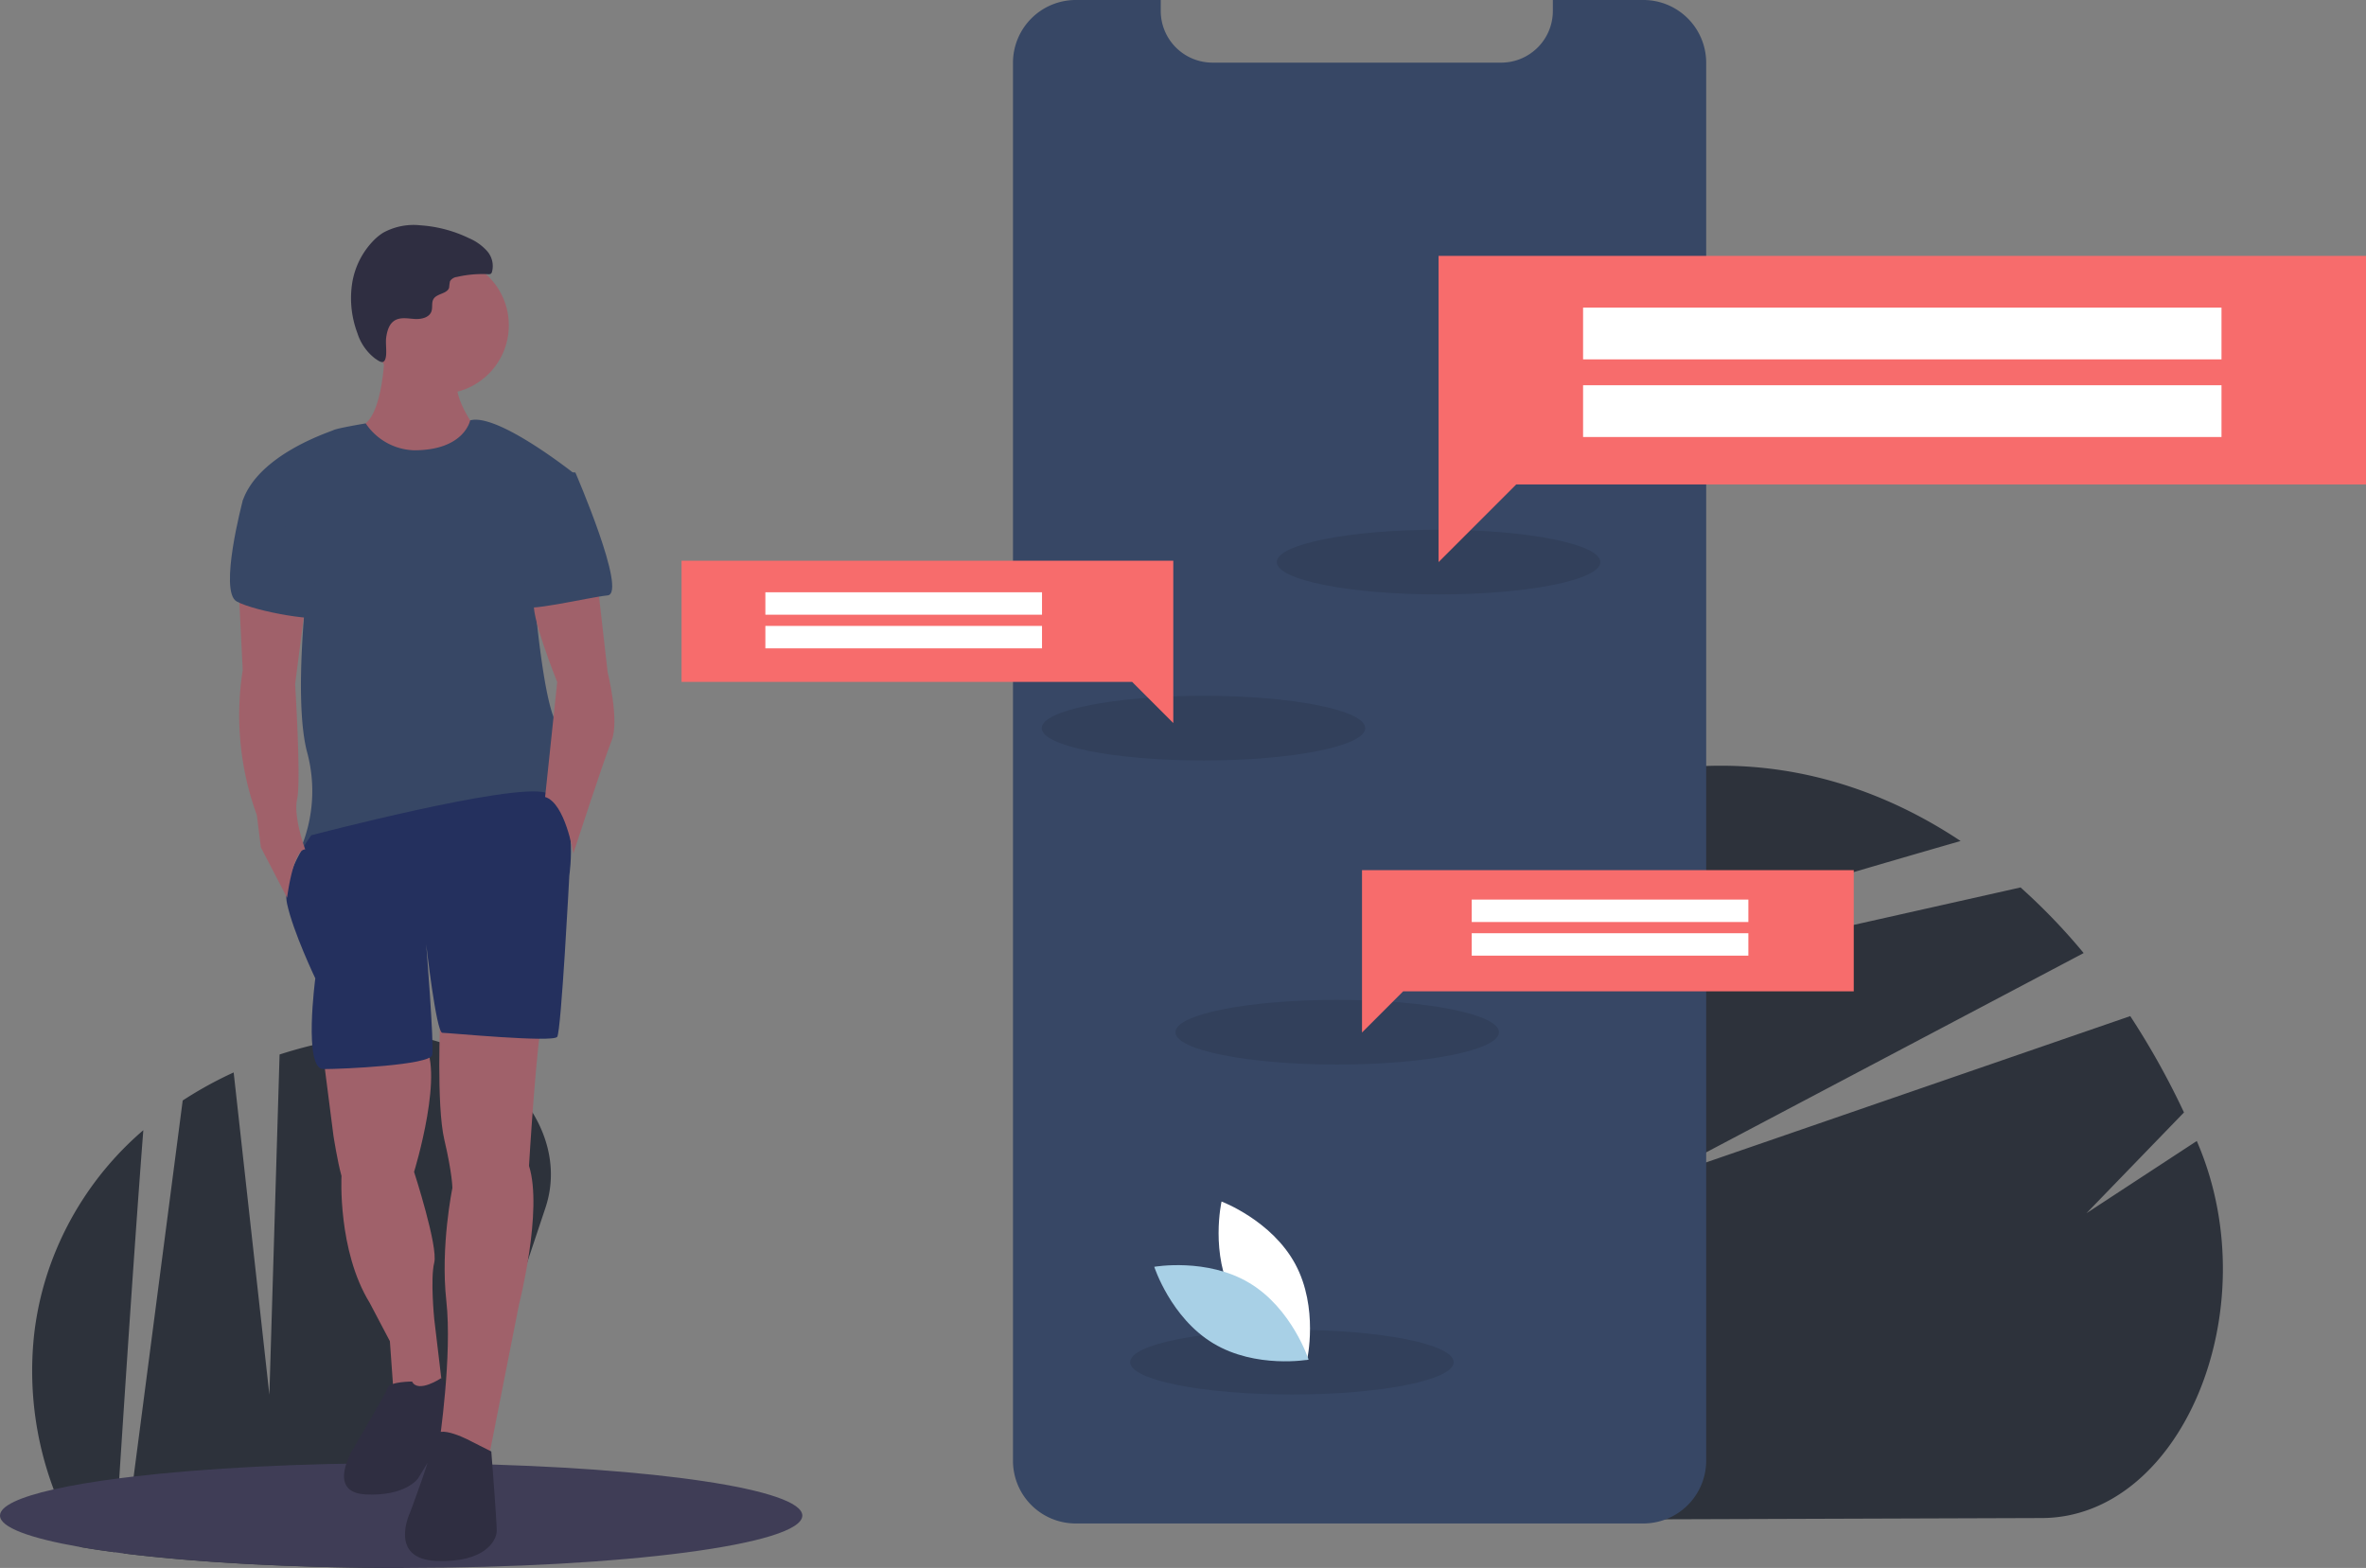 <svg xmlns="http://www.w3.org/2000/svg" width="555.236" height="368" viewBox="0 0 555.236 368">
  <rect x="0" y="0" width="555.236" height="368" fill="#808080" stroke="none"/>
  <g id="Group_7" data-name="Group 7" transform="translate(0 0)">
    <path id="Path_4" data-name="Path 4" d="M830.221,645.978l-116.015.384c-30.779-9.248-56-41.37-56.155-89.53a136.386,136.386,0,0,1,1.639-21.669l93.445-20.994,72.086-16.194a143.377,143.377,0,0,1,14.808,15.4L771.1,549.77,738.58,566.942l36.54-12.606,75.841-26.165a183.932,183.932,0,0,1,12.611,22.611L840.69,574.43l25.886-16.947q.166.389.33.78C883.313,597.211,862.956,645.87,830.221,645.978Z" transform="translate(-351.051 -289.693)" fill="#2d323b"/>
    <path id="Path_5" data-name="Path 5" d="M813.253,459.2c-17.544,5.039-39.114,11.405-61.291,18.022-32.065,9.57-65.4,19.669-89.665,27.052l.016-.087a33.356,33.356,0,0,1,6.155-14.286c17.977-23.373,40.867-39.7,66.343-45.765h0a95.611,95.611,0,0,1,21.866-2.609C776.947,441.458,796.146,447.815,813.253,459.2Z" transform="translate(-353.148 -261.814)" fill="#2d323b"/>
    <path id="Path_6" data-name="Path 6" d="M207.811,606.752l-20.058,60.074-4.925,14.759a49.655,49.655,0,0,1-8.407,9.7h-.471c-25.272,0-48.22-1.3-65.13-3.411l2.354-18.044,5.051-38.7,6.458-49.561a91.9,91.9,0,0,1,11.96-6.585l5.694,51.4,2.688,24.249.779-25.965,1.615-53.894A107.821,107.821,0,0,1,161,566.99l8.458,19.284-4-19.932c.172-.02.344-.046.516-.066C191.65,563.183,214.856,585.636,207.811,606.752Z" transform="translate(-79.808 -323.282)" fill="#2d323b"/>
    <path id="Path_7" data-name="Path 7" d="M92.474,610.546c-.952,12.274-2.02,27.392-3.082,42.956-.891,13.084-1.771,26.476-2.566,38.745-.395,6.119-.769,11.96-1.108,17.345-2.875-.38-5.562-.789-8.038-1.215a92.3,92.3,0,0,1-6.241-13.534,79.118,79.118,0,0,1-4.555-36.64V658.2a73.038,73.038,0,0,1,3.27-14.587A75.128,75.128,0,0,1,92.474,610.546Z" transform="translate(-58.841 -345.287)" fill="#2d323b"/>
    <path id="Path_8" data-name="Path 8" d="M239.784,777.25c0,6.772-41.9,12.259-93.671,12.294h-.471c-25.272,0-48.22-1.3-65.13-3.411-.724-.1-1.437-.187-2.136-.284-2.875-.38-5.562-.79-8.037-1.215C58.51,782.575,51.5,780.019,51.5,777.25c0-2.242,4.586-4.338,12.6-6.15,4.231-.957,9.414-1.827,15.387-2.6q1.648-.22,3.381-.415c16.657-1.949,38.659-3.133,62.777-3.133,4.687,0,9.3.046,13.8.132C204.891,765.958,239.784,771.07,239.784,777.25Z" transform="translate(-51.5 -421.544)" fill="#3f3d56"/>
    <path id="Path_9" data-name="Path 9" d="M201.429,570.951l2.365,18.45s.946,6.15,1.892,9.462c0,0-.946,17.5,6.623,29.8l4.731,8.989.946,13.246,11.827,1.419-2.365-19.87s-.946-9.462,0-13.246-4.731-21.289-4.731-21.289,7.569-24.6,1.892-30.751S201.429,570.951,201.429,570.951Z" transform="translate(-125.544 -322.871)" fill="#a0616a"/>
    <path id="Path_10" data-name="Path 10" d="M226.969,726.3s-5.2,0-5.677,1.419-8.042,14.193-8.042,14.193-6.623,10.408,2.839,10.881,12.3-3.785,12.3-3.785,8.516-13.719,8.989-16.085-3.555-7.435-3.555-7.435S228.389,729.136,226.969,726.3Z" transform="translate(-130.269 -402.051)" fill="#2f2e41"/>
    <circle id="Ellipse_1" data-name="Ellipse 1" cx="16.085" cy="16.085" r="16.085" transform="translate(87.239 60.264)" fill="#a0616a"/>
    <path id="Path_11" data-name="Path 11" d="M222.5,247.124s0,17.5-6.15,18.924,8.515,17.5,16.558,15.612,11.354-14.666,11.354-14.666-7.1-8.989-4.258-13.72S222.5,247.124,222.5,247.124Z" transform="translate(-132.19 -165.807)" fill="#a0616a"/>
    <path id="Path_12" data-name="Path 12" d="M204.253,288.259a14.163,14.163,0,0,1-11.35-6.313s-6.628,1.109-7.574,1.582-17.5,5.677-21.289,16.558l15.139,19.4s-3.312,27.439,0,39.739a34.859,34.859,0,0,1-1.419,22.235s-1.419.473.946,1.419,56.77-9.935,57.716-12.773-.946-2.838.473-4.258,5.2-9.935,1.419-12.773-6.15-34.062-6.15-34.062l9.935-25.074s-18.157-14.511-24.69-12.7C217.409,281.24,216.08,288.259,204.253,288.259Z" transform="translate(-107.08 -182.578)" fill="#374765"/>
    <path id="Path_13" data-name="Path 13" d="M255.41,556.474s-.946,20.816.946,28.858,1.892,11.354,1.892,11.354-2.839,13.719-1.419,26.493-1.656,33.362-1.656,33.362l11.591,3.538,7.1-35.955s5.677-22.235,2.365-32.643c0,0,1.892-31.7,3.312-35.008S255.41,556.474,255.41,556.474Z" transform="translate(-152.086 -317.856)" fill="#a0616a"/>
    <path id="Path_14" data-name="Path 14" d="M222.506,217.234c.213-1.509.664-3.155,1.951-3.971,1.336-.848,3.06-.5,4.637-.385s3.511-.279,4.029-1.774c.323-.932-.026-2.045.478-2.893.8-1.349,3.254-1.195,3.676-2.707a11.926,11.926,0,0,1,.2-1.471,2.178,2.178,0,0,1,1.646-1.016,26.332,26.332,0,0,1,7.292-.643.969.969,0,0,0,.692-.137.846.846,0,0,0,.223-.389,5.312,5.312,0,0,0-1.135-4.891,11.956,11.956,0,0,0-4.228-3.021,30.963,30.963,0,0,0-11.409-3.032,14.815,14.815,0,0,0-8.756,1.731,12.392,12.392,0,0,0-2.108,1.681,18.507,18.507,0,0,0-5.2,10.348,23.31,23.31,0,0,0,1.271,11.587,12.079,12.079,0,0,0,4.1,5.888c1.068.734,1.989,1.412,2.433.165C222.763,220.983,222.3,218.7,222.506,217.234Z" transform="translate(-131.877 -138.02)" fill="#2f2e41"/>
    <path id="Path_15" data-name="Path 15" d="M190.1,463.743s-7.1,9.462-5.677,16.085,6.623,17.5,6.623,17.5-2.839,21.289,1.892,21.289,25.074-.946,25.547-3.312-1.419-26.02-1.419-26.02,2.365,20.816,3.785,20.816,26.02,2.365,26.966.946,2.839-37.847,2.839-37.847,2.58-17.18-5.57-19.471S190.1,463.743,190.1,463.743Z" transform="translate(-117.052 -267.703)" fill="#24305e"/>
    <path id="Path_16" data-name="Path 16" d="M255.125,752.775s-8.516-4.731-8.989-.946-5.677,17.5-5.677,17.5-5.2,10.881,6.15,11.354,14.193-4.731,14.193-7.1S259.529,755,259.529,755Z" transform="translate(-144.232 -414.336)" fill="#2f2e41"/>
    <path id="Path_17" data-name="Path 17" d="M313.954,356.951l2.365,20.816s2.839,11.354.946,16.085-8.989,26.493-8.989,26.493-1.892-11.827-6.623-13.246l2.839-26.966s-6.773-16.827-5.279-19.058S313.954,356.951,313.954,356.951Z" transform="translate(-173.729 -220.047)" fill="#a0616a"/>
    <path id="Path_18" data-name="Path 18" d="M162.171,359.755l.946,18.923a68.466,68.466,0,0,0,3.312,34.062l.946,7.569,6.15,11.827s1.419-11.354,4.258-11.354c0,0-2.839-7.569-1.892-11.827s-.473-26.966-.473-26.966l2.365-18.37Z" transform="translate(-106.156 -221.431)" fill="#a0616a"/>
    <path id="Path_19" data-name="Path 19" d="M300.579,305.542h5.2s12.3,28.385,7.569,28.858-19.87,4.258-20.343,2.365S300.579,305.542,300.579,305.542Z" transform="translate(-170.762 -194.658)" fill="#374765"/>
    <path id="Path_20" data-name="Path 20" d="M165.369,310.216l-4.258,4.258s-5.677,21.289-1.419,23.654,20.343,5.2,21.289,3.312S165.369,310.216,165.369,310.216Z" transform="translate(-104.15 -196.966)" fill="#374765"/>
    <path id="Path_21" data-name="Path 21" d="M683.849,101.208v328.08a14.748,14.748,0,0,1-14.744,14.734H535.915a14.718,14.718,0,0,1-14.744-14.734V101.208a14.743,14.743,0,0,1,14.745-14.744h19.93V89.02a12.141,12.141,0,0,0,12.139,12.142h67.74a12.041,12.041,0,0,0,7.2-2.369,11.293,11.293,0,0,0,1.194-1,12.105,12.105,0,0,0,3.745-8.771V86.464h21.243A14.739,14.739,0,0,1,683.849,101.208Z" transform="translate(-283.452 -86.464)" fill="#374765"/>
    <ellipse id="Ellipse_2" data-name="Ellipse 2" cx="37.96" cy="7.592" rx="37.96" ry="7.592" transform="translate(299.635 124.329)" opacity="0.1"/>
    <ellipse id="Ellipse_3" data-name="Ellipse 3" cx="37.96" cy="7.592" rx="37.96" ry="7.592" transform="translate(244.466 163.302)" opacity="0.1"/>
    <ellipse id="Ellipse_4" data-name="Ellipse 4" cx="37.96" cy="7.592" rx="37.96" ry="7.592" transform="translate(275.846 234.668)" opacity="0.1"/>
    <ellipse id="Ellipse_5" data-name="Ellipse 5" cx="37.96" cy="7.592" rx="37.96" ry="7.592" transform="translate(265.217 312.107)" opacity="0.1"/>
    <path id="Path_22" data-name="Path 22" d="M746.9,403.5H631.5V441.6l9.661-9.662H746.9Z" transform="translate(-311.873 -199.27)" fill="#f76c6c"/>
    <path id="Path_23" data-name="Path 23" d="M316,260H431.4V298.1l-9.661-9.662H316Z" transform="translate(-156.06 -128.402)" fill="#f76c6c"/>
    <rect id="Rectangle_34" data-name="Rectangle 34" width="64.921" height="5.264" transform="translate(345.373 211.132)" fill="#fff"/>
    <rect id="Rectangle_35" data-name="Rectangle 35" width="64.921" height="5.264" transform="translate(345.373 219.028)" fill="#fff"/>
    <rect id="Rectangle_36" data-name="Rectangle 36" width="64.921" height="5.264" transform="translate(179.612 139.007)" fill="#fff"/>
    <rect id="Rectangle_37" data-name="Rectangle 37" width="64.921" height="5.264" transform="translate(179.612 146.903)" fill="#fff"/>
    <path id="Path_24" data-name="Path 24" d="M884.64,118.642H667v71.872l18.221-18.221H884.64Z" transform="translate(-329.405 -58.592)" fill="#f76c6c"/>
    <rect id="Rectangle_38" data-name="Rectangle 38" width="149.817" height="12.147" transform="translate(371.507 72.197)" fill="#fff"/>
    <rect id="Rectangle_39" data-name="Rectangle 39" width="149.817" height="12.147" transform="translate(371.507 90.418)" fill="#fff"/>
    <path id="Path_25" data-name="Path 25" d="M619.964,666.141c5.54,10.274,17.3,14.684,17.3,14.684s2.776-12.247-2.764-22.521-17.3-14.684-17.3-14.684S614.425,655.867,619.964,666.141Z" transform="translate(-330.533 -361.621)" fill="#fff"/>
    <path id="Path_26" data-name="Path 26" d="M609.04,677.327c10,6.017,13.854,17.969,13.854,17.969s-12.364,2.2-22.366-3.821-13.854-17.969-13.854-17.969S599.039,671.309,609.04,677.327Z" transform="translate(-315.801 -376.187)" fill="#a8d0e6"/>
  </g>
</svg>

